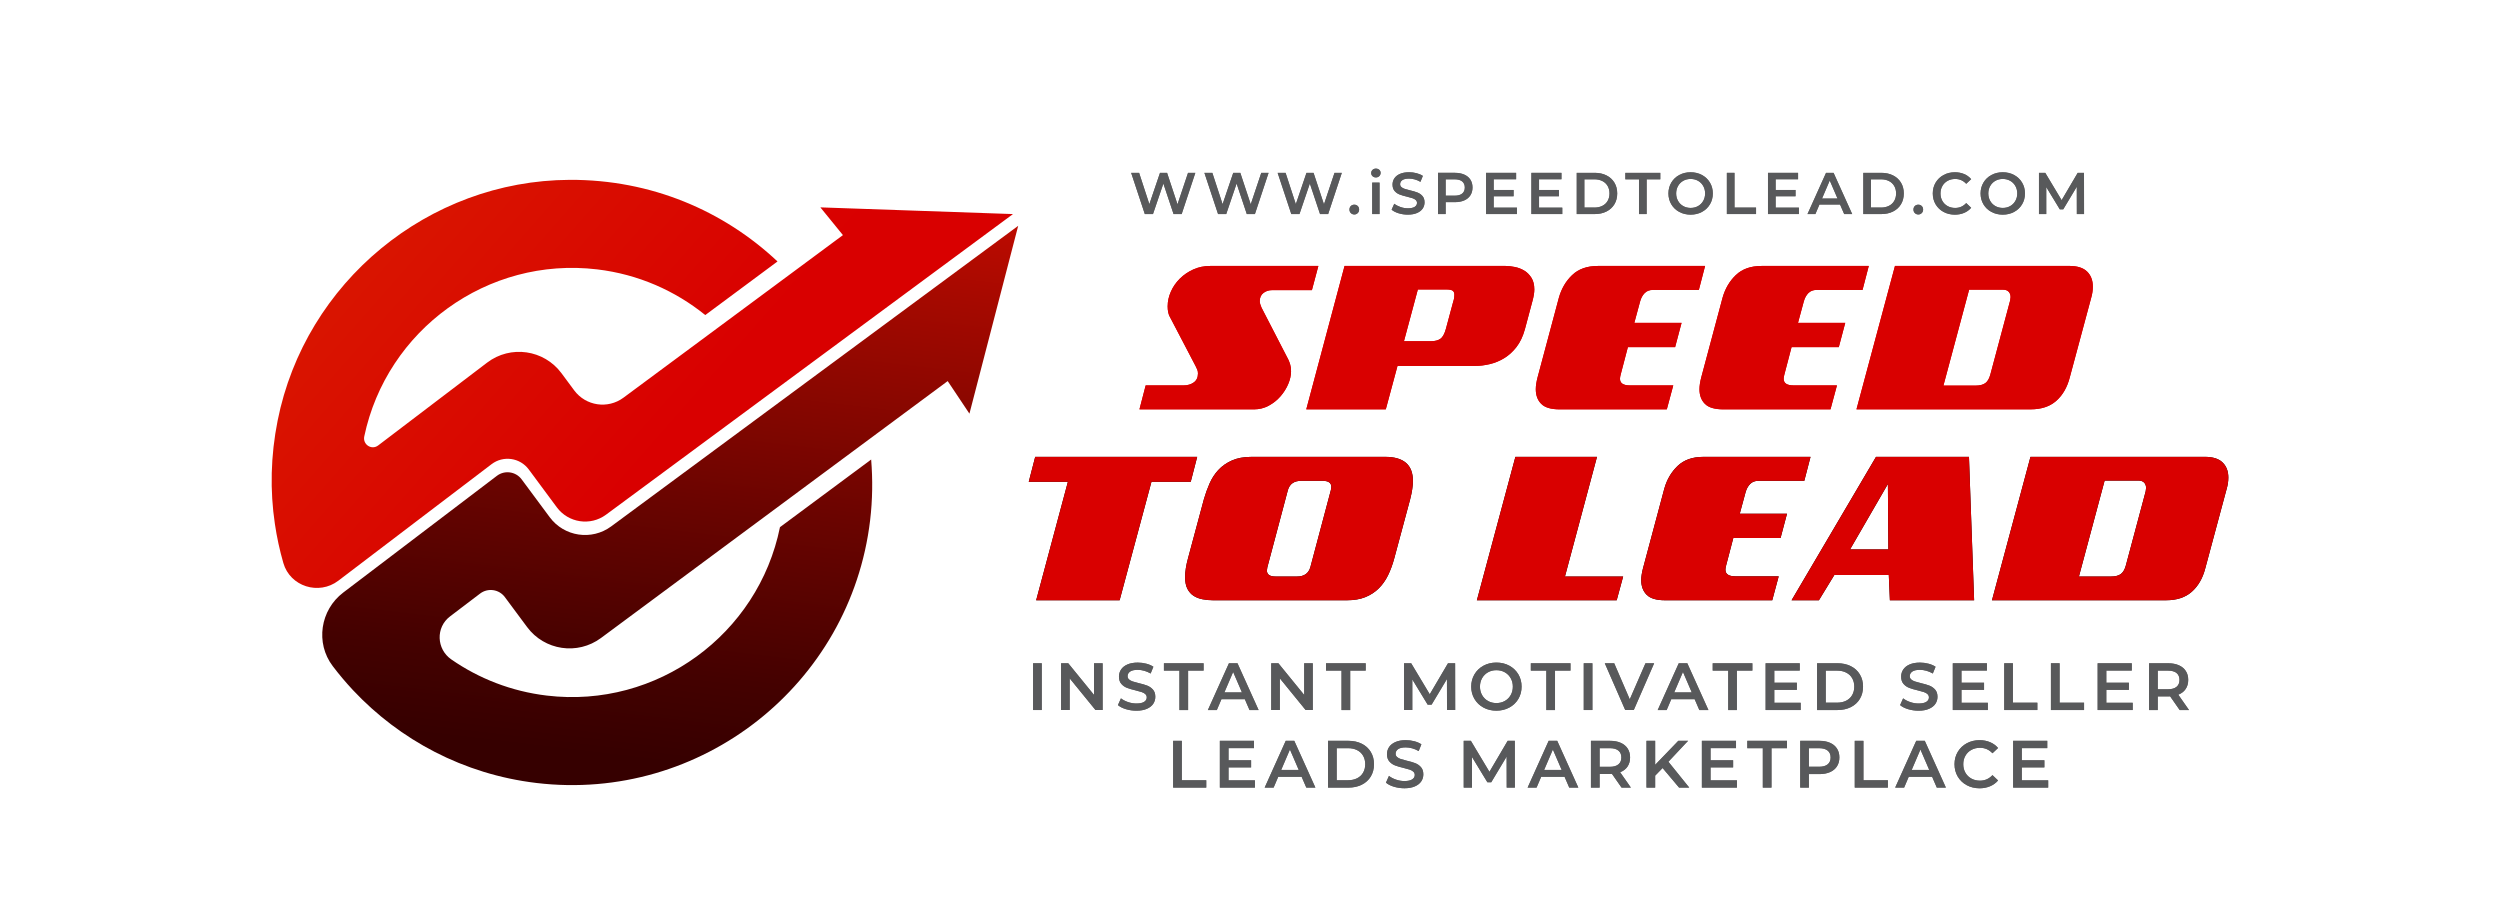 <svg
                _ngcontent-qpc-c207=""
                version="1.1"
                xmlns="http://www.w3.org/2000/svg"
                xmlns:xlink="http://www.w3.org/1999/xlink"
                x="0px"
                y="0px"
                viewBox="0 0 1818 670.79"
                xml:space="preserve"
                class="stl-logo"
                style="enable-background: new 0 0 1818 670.79"
              >
                <style _ngcontent-qpc-c207="" type="text/css">
                  .st0main {
                    fill: url(#SVGID_1_33);
                  }
                  .st1main {
                    fill: url(#SVGID_2_33);
                  }
                  .st2 {
                    fill: #d90000;
                  }
                  .st3 {
                    fill: #6e6e6e;
                  }
                  .st4 {
                    fill: #58595b;
                  }
                </style>
                <linearGradient
                  _ngcontent-qpc-c207=""
                  id="SVGID_1_33"
                  gradientUnits="userSpaceOnUse"
                  x1="50.194"
                  y1="85.509"
                  x2="359.497"
                  y2="298.821"
                  gradientTransform="matrix(0.993 0.118 -0.118 0.993 174.374 -32.414)"
                >
                  <stop
                    _ngcontent-qpc-c207=""
                    offset="0"
                    style="stop-color: #d91f00"
                  ></stop>
                  <stop
                    _ngcontent-qpc-c207=""
                    offset="0.933"
                    style="stop-color: #d90200"
                  ></stop>
                  <stop
                    _ngcontent-qpc-c207=""
                    offset="1"
                    style="stop-color: #d90000"
                  ></stop>
                </linearGradient>
                <path
                  _ngcontent-qpc-c207=""
                  d="M596.57,150.8l16.41,20.17L453.36,289.21c-11.36,8.41-27.38,6.03-35.8-5.33l-9.25-12.48
                c-12.74-17.18-37.06-20.65-54.08-7.7l-79.23,60.23c-4.78,3.63-11.35-0.69-10.11-6.56c16.25-77.33,89.47-131,169.38-121.48
                c29.87,3.56,56.73,15.53,78.6,33.22l52.53-38.98c-39.02-36.72-91.77-59.63-151.18-59.35c-102.7,0.48-192.26,74.38-212.33,175.1
                c-5.11,25.65-5.61,50.9-1.99,75.13c1.42,9.66,3.49,19.15,6.15,28.4c4.93,17.12,25.81,23.66,39.99,12.87l25.28-19.23l86.16-65.51
                c8.51-6.47,20.68-4.74,27.05,3.85l20.4,27.53c8.41,11.35,24.42,13.74,35.78,5.35l295.94-218.6L596.57,150.8z"
                  class="st0main"
                ></path>
                <linearGradient
                  _ngcontent-qpc-c207=""
                  id="SVGID_2_33"
                  gradientUnits="userSpaceOnUse"
                  x1="351.557"
                  y1="55.464"
                  x2="351.557"
                  y2="546.87"
                  gradientTransform="matrix(0.993 0.118 -0.118 0.993 174.374 -32.414)"
                >
                  <stop
                    _ngcontent-qpc-c207=""
                    offset="0"
                    style="stop-color: #d90d00"
                  ></stop>
                  <stop
                    _ngcontent-qpc-c207=""
                    offset="0.27"
                    style="stop-color: #a50900"
                  ></stop>
                  <stop
                    _ngcontent-qpc-c207=""
                    offset="0.613"
                    style="stop-color: #6a0400"
                  ></stop>
                  <stop
                    _ngcontent-qpc-c207=""
                    offset="0.867"
                    style="stop-color: #440100"
                  ></stop>
                  <stop
                    _ngcontent-qpc-c207=""
                    offset="1"
                    style="stop-color: #360000"
                  ></stop>
                </linearGradient>
                <path
                  _ngcontent-qpc-c207=""
                  d="M399.75,376.11l-20.4-27.51c-4.25-5.72-12.35-6.88-18.02-2.57l-87.56,66.53l-24.16,18.34
                c-16.75,12.72-20.38,36.71-7.66,53.47c4.6,6.07,9.52,11.9,14.73,17.48c33.96,36.21,80.35,61.2,133.41,67.53
                c119.53,14.25,228.4-71.37,242.66-190.96c1.79-15,1.94-29.8,0.76-44.25l-66.32,49.19c-15.8,77.9-89.28,132.04-169.53,122.47
                c-25.84-3.08-49.44-12.42-69.47-26.3c-10.83-7.52-11.43-23.29-0.93-31.27l21.86-16.61c5.67-4.31,13.78-3.16,18.02,2.56L383.32,456
                c12.63,17.02,36.66,20.59,53.69,7.97l252.15-186.85l15.81,23.69l35.46-136.6L444.46,382.79
                C430.26,393.27,410.26,390.29,399.75,376.11z"
                  class="st1main"
                ></path>
                <g _ngcontent-qpc-c207="">
                  <g _ngcontent-qpc-c207="">
                    <g _ngcontent-qpc-c207="">
                      <path
                        _ngcontent-qpc-c207=""
                        d="M954.02,210.98h-28.87c-2.49,0-4.63,0.69-6.4,2.07c-1.78,1.38-2.66,3.37-2.66,5.97
                      c0,0.74,0.13,1.53,0.4,2.35c0.26,0.82,0.56,1.6,0.88,2.35l19.57,37.94c0.42,0.9,0.85,2.03,1.27,3.38
                      c0.42,1.35,0.64,3.01,0.64,4.97c0,2.92-0.68,5.98-2.03,9.19c-1.35,3.21-3.22,6.19-5.61,8.95c-2.39,2.76-5.24,5.04-8.55,6.84
                      c-3.31,1.8-6.91,2.7-10.78,2.7h-83.28l4.53-17.42h27.52c2.97,0,5.46-0.73,7.48-2.19c2.01-1.46,3.02-3.62,3.02-6.48
                      c0-1.06-0.15-1.95-0.44-2.66c-0.29-0.72-0.7-1.6-1.23-2.66l-19.09-36.51c-0.32-0.64-0.61-1.55-0.88-2.74
                      c-0.27-1.19-0.4-2.61-0.4-4.26c0-3.61,0.78-7.17,2.35-10.7c1.56-3.53,3.74-6.67,6.52-9.43c2.78-2.76,6.04-4.98,9.78-6.68
                      c3.74-1.7,7.83-2.55,12.29-2.55h78.66L954.02,210.98z"
                        class="st2"
                      ></path>
                      <path
                        _ngcontent-qpc-c207=""
                        d="M1108.92,239.38c-1.43,5.2-3.47,9.51-6.12,12.93c-2.65,3.42-5.63,6.14-8.95,8.15
                      c-3.31,2.02-6.81,3.46-10.5,4.33c-3.69,0.87-7.23,1.31-10.62,1.31h-56.47l-8.51,31.58h-57.83l27.84-104.28h117
                      c2.07,0,4.35,0.25,6.84,0.76c2.49,0.5,4.77,1.38,6.84,2.63c2.07,1.25,3.8,2.98,5.21,5.21c1.4,2.23,2.11,5.06,2.11,8.51
                      c0,2.28-0.45,5.06-1.35,8.35L1108.92,239.38z M1056.74,219.49c0.37-1.11,0.61-2.07,0.72-2.86c0.11-0.8,0.16-1.54,0.16-2.23
                      c0-1.48-0.44-2.51-1.31-3.06c-0.88-0.56-2.35-0.84-4.41-0.84h-20.84l-10.1,37.62h19.73c2.81,0,5.05-0.57,6.72-1.71
                      c1.67-1.14,3.01-3.54,4.02-7.2L1056.74,219.49z"
                        class="st2"
                      ></path>
                      <path
                        _ngcontent-qpc-c207=""
                        d="M1134.08,297.68c-6.2,0-10.63-1.32-13.28-3.98c-2.65-2.65-3.98-6.2-3.98-10.66c0-2.39,0.42-5.22,1.27-8.51
                      l15.51-57.98c1.86-6.63,5.09-12.14,9.7-16.54c4.61-4.4,10.82-6.6,18.61-6.6h78.03l-4.53,17.42h-33.41c-2.49,0-4.49,0.77-6,2.31
                      c-1.51,1.54-2.61,3.55-3.3,6.04l-4.22,15.59h34.36l-4.69,17.66h-34.36l-5.25,20.04c-0.32,1.17-0.48,2.17-0.48,3.02
                      c0,3.18,2.39,4.77,7.16,4.77h31.58l-4.69,17.42H1134.08z"
                        class="st2"
                      ></path>
                      <path
                        _ngcontent-qpc-c207=""
                        d="M1253.11,297.68c-6.2,0-10.63-1.32-13.28-3.98c-2.65-2.65-3.98-6.2-3.98-10.66c0-2.39,0.42-5.22,1.27-8.51
                      l15.51-57.98c1.86-6.63,5.09-12.14,9.7-16.54c4.61-4.4,10.82-6.6,18.61-6.6h78.03l-4.53,17.42h-33.41c-2.49,0-4.49,0.77-6,2.31
                      c-1.51,1.54-2.61,3.55-3.3,6.04l-4.22,15.59h34.36l-4.69,17.66h-34.36l-5.25,20.04c-0.32,1.17-0.48,2.17-0.48,3.02
                      c0,3.18,2.39,4.77,7.16,4.77h31.58l-4.69,17.42H1253.11z"
                        class="st2"
                      ></path>
                      <path
                        _ngcontent-qpc-c207=""
                        d="M1505.12,274.53c-1.86,7.16-5.12,12.81-9.78,16.94s-10.87,6.2-18.61,6.2h-126.71l28-104.28h126.79
                      c5.83,0,10.14,1.37,12.92,4.1c2.78,2.73,4.18,6.38,4.18,10.94c0,2.7-0.4,5.41-1.19,8.11L1505.12,274.53z M1461.77,218.54
                      c0.21-1.11,0.32-1.94,0.32-2.47c0-1.64-0.46-2.96-1.39-3.94c-0.93-0.98-2.27-1.47-4.02-1.47h-24.74l-18.69,69.76h23.23
                      c3.18,0,5.58-0.6,7.2-1.79c1.62-1.19,2.82-3.19,3.62-6.01L1461.77,218.54z"
                        class="st2"
                      ></path>
                      <path
                        _ngcontent-qpc-c207=""
                        d="M837.34,350.37l-23.15,86.14h-60.69l23.07-86.14H748.1l4.69-18.14h117.8l-4.69,18.14H837.34z"
                      ></path>
                      <path
                        _ngcontent-qpc-c207=""
                        d="M1013.95,405.89c-1.22,4.56-2.74,8.71-4.57,12.45c-1.83,3.74-4.11,6.95-6.84,9.62c-2.73,2.68-5.96,4.77-9.7,6.28
                      c-3.74,1.51-8.21,2.27-13.4,2.27h-97.28c-2.6,0-5.14-0.24-7.64-0.72c-2.49-0.48-4.67-1.31-6.52-2.51s-3.35-2.88-4.49-5.05
                      c-1.14-2.17-1.71-5.01-1.71-8.51c0-4.03,0.72-8.64,2.15-13.84l11.53-42.87c1.11-3.87,2.48-7.66,4.1-11.37
                      c1.62-3.71,3.75-7,6.4-9.86c2.65-2.86,5.94-5.17,9.86-6.92c3.92-1.75,8.7-2.63,14.32-2.63h97.12c13.47,0,20.2,5.81,20.2,17.42
                      c0,3.71-0.66,8.17-1.99,13.36L1013.95,405.89z M967.82,356.33c0.21-1.06,0.32-1.8,0.32-2.23c0-2.97-2.12-4.45-6.36-4.45h-15.59
                      c-5.09,0-8.3,2.23-9.63,6.68l-14.95,56.23c-0.21,1.06-0.32,1.83-0.32,2.31c0,2.92,2.09,4.37,6.28,4.37h15.67
                      c5.09,0,8.3-2.23,9.62-6.68L967.82,356.33z"
                      ></path>
                      <path
                        _ngcontent-qpc-c207=""
                        d="M1073.99,436.51l28-104.28h59.34l-23.3,87.02h42.32l-4.69,17.26H1073.99z"
                      ></path>
                      <path
                        _ngcontent-qpc-c207=""
                        d="M1210.75,436.51c-6.2,0-10.63-1.32-13.28-3.98c-2.65-2.65-3.98-6.2-3.98-10.66c0-2.39,0.42-5.22,1.27-8.51l15.51-57.98
                      c1.86-6.63,5.09-12.14,9.7-16.54c4.61-4.4,10.82-6.6,18.61-6.6h78.03l-4.53,17.42h-33.41c-2.49,0-4.49,0.77-6,2.31
                      c-1.51,1.54-2.61,3.55-3.3,6.04l-4.22,15.59h34.36l-4.69,17.66h-34.36l-5.25,20.04c-0.32,1.17-0.48,2.17-0.48,3.02
                      c0,3.18,2.39,4.77,7.16,4.77h31.58l-4.69,17.42H1210.75z"
                      ></path>
                      <path
                        _ngcontent-qpc-c207=""
                        d="M1374.32,436.51l-0.79-18.37h-39.61l-11.21,18.37h-19.88l61.4-104.28h67.61l3.74,104.28H1374.32z M1372.88,351.96
                      l-27.52,47.56h27.84L1372.88,351.96z"
                      ></path>
                      <path
                        _ngcontent-qpc-c207=""
                        d="M1603.66,413.36c-1.86,7.16-5.12,12.81-9.78,16.94s-10.87,6.2-18.61,6.2h-126.71l28-104.28h126.79
                      c5.83,0,10.14,1.37,12.92,4.1c2.78,2.73,4.18,6.38,4.18,10.94c0,2.7-0.4,5.41-1.19,8.11L1603.66,413.36z M1560.31,357.37
                      c0.21-1.11,0.32-1.94,0.32-2.47c0-1.64-0.46-2.96-1.39-3.94c-0.93-0.98-2.27-1.47-4.02-1.47h-24.74l-18.69,69.76h23.23
                      c3.18,0,5.58-0.6,7.2-1.79c1.62-1.19,2.82-3.19,3.62-6.01L1560.31,357.37z"
                      ></path>
                    </g>
                    <g _ngcontent-qpc-c207="">
                      <path
                        _ngcontent-qpc-c207=""
                        d="M954.02,210.98h-28.87c-2.49,0-4.63,0.69-6.4,2.07c-1.78,1.38-2.66,3.37-2.66,5.97
                      c0,0.74,0.13,1.53,0.4,2.35c0.26,0.82,0.56,1.6,0.88,2.35l19.57,37.94c0.42,0.9,0.85,2.03,1.27,3.38
                      c0.42,1.35,0.64,3.01,0.64,4.97c0,2.92-0.68,5.98-2.03,9.19c-1.35,3.21-3.22,6.19-5.61,8.95c-2.39,2.76-5.24,5.04-8.55,6.84
                      c-3.31,1.8-6.91,2.7-10.78,2.7h-83.28l4.53-17.42h27.52c2.97,0,5.46-0.73,7.48-2.19c2.01-1.46,3.02-3.62,3.02-6.48
                      c0-1.06-0.15-1.95-0.44-2.66c-0.29-0.72-0.7-1.6-1.23-2.66l-19.09-36.51c-0.32-0.64-0.61-1.55-0.88-2.74
                      c-0.27-1.19-0.4-2.61-0.4-4.26c0-3.61,0.78-7.17,2.35-10.7c1.56-3.53,3.74-6.67,6.52-9.43c2.78-2.76,6.04-4.98,9.78-6.68
                      c3.74-1.7,7.83-2.55,12.29-2.55h78.66L954.02,210.98z"
                        class="st2"
                      ></path>
                      <path
                        _ngcontent-qpc-c207=""
                        d="M1108.92,239.38c-1.43,5.2-3.47,9.51-6.12,12.93c-2.65,3.42-5.63,6.14-8.95,8.15
                      c-3.31,2.02-6.81,3.46-10.5,4.33c-3.69,0.87-7.23,1.31-10.62,1.31h-56.47l-8.51,31.58h-57.83l27.84-104.28h117
                      c2.07,0,4.35,0.25,6.84,0.76c2.49,0.5,4.77,1.38,6.84,2.63c2.07,1.25,3.8,2.98,5.21,5.21c1.4,2.23,2.11,5.06,2.11,8.51
                      c0,2.28-0.45,5.06-1.35,8.35L1108.92,239.38z M1056.74,219.49c0.37-1.11,0.61-2.07,0.72-2.86c0.11-0.8,0.16-1.54,0.16-2.23
                      c0-1.48-0.44-2.51-1.31-3.06c-0.88-0.56-2.35-0.84-4.41-0.84h-20.84l-10.1,37.62h19.73c2.81,0,5.05-0.57,6.72-1.71
                      c1.67-1.14,3.01-3.54,4.02-7.2L1056.74,219.49z"
                        class="st2"
                      ></path>
                      <path
                        _ngcontent-qpc-c207=""
                        d="M1134.08,297.68c-6.2,0-10.63-1.32-13.28-3.98c-2.65-2.65-3.98-6.2-3.98-10.66c0-2.39,0.42-5.22,1.27-8.51
                      l15.51-57.98c1.86-6.63,5.09-12.14,9.7-16.54c4.61-4.4,10.82-6.6,18.61-6.6h78.03l-4.53,17.42h-33.41c-2.49,0-4.49,0.77-6,2.31
                      c-1.51,1.54-2.61,3.55-3.3,6.04l-4.22,15.59h34.36l-4.69,17.66h-34.36l-5.25,20.04c-0.32,1.17-0.48,2.17-0.48,3.02
                      c0,3.18,2.39,4.77,7.16,4.77h31.58l-4.69,17.42H1134.08z"
                        class="st2"
                      ></path>
                      <path
                        _ngcontent-qpc-c207=""
                        d="M1253.11,297.68c-6.2,0-10.63-1.32-13.28-3.98c-2.65-2.65-3.98-6.2-3.98-10.66c0-2.39,0.42-5.22,1.27-8.51
                      l15.51-57.98c1.86-6.63,5.09-12.14,9.7-16.54c4.61-4.4,10.82-6.6,18.61-6.6h78.03l-4.53,17.42h-33.41c-2.49,0-4.49,0.77-6,2.31
                      c-1.51,1.54-2.61,3.55-3.3,6.04l-4.22,15.59h34.36l-4.69,17.66h-34.36l-5.25,20.04c-0.32,1.17-0.48,2.17-0.48,3.02
                      c0,3.18,2.39,4.77,7.16,4.77h31.58l-4.69,17.42H1253.11z"
                        class="st2"
                      ></path>
                      <path
                        _ngcontent-qpc-c207=""
                        d="M1505.12,274.53c-1.86,7.16-5.12,12.81-9.78,16.94s-10.87,6.2-18.61,6.2h-126.71l28-104.28h126.79
                      c5.83,0,10.14,1.37,12.92,4.1c2.78,2.73,4.18,6.38,4.18,10.94c0,2.7-0.4,5.41-1.19,8.11L1505.12,274.53z M1461.77,218.54
                      c0.21-1.11,0.32-1.94,0.32-2.47c0-1.64-0.46-2.96-1.39-3.94c-0.93-0.98-2.27-1.47-4.02-1.47h-24.74l-18.69,69.76h23.23
                      c3.18,0,5.58-0.6,7.2-1.79c1.62-1.19,2.82-3.19,3.62-6.01L1461.77,218.54z"
                        class="st2"
                      ></path>
                      <path
                        _ngcontent-qpc-c207=""
                        d="M837.34,350.37l-23.15,86.14h-60.69l23.07-86.14H748.1l4.69-18.14h117.8l-4.69,18.14H837.34z"
                        class="st2"
                      ></path>
                      <path
                        _ngcontent-qpc-c207=""
                        d="M1013.95,405.89c-1.22,4.56-2.74,8.71-4.57,12.45c-1.83,3.74-4.11,6.95-6.84,9.62
                      c-2.73,2.68-5.96,4.77-9.7,6.28c-3.74,1.51-8.21,2.27-13.4,2.27h-97.28c-2.6,0-5.14-0.24-7.64-0.72
                      c-2.49-0.48-4.67-1.31-6.52-2.51s-3.35-2.88-4.49-5.05c-1.14-2.17-1.71-5.01-1.71-8.51c0-4.03,0.72-8.64,2.15-13.84l11.53-42.87
                      c1.11-3.87,2.48-7.66,4.1-11.37c1.62-3.71,3.75-7,6.4-9.86c2.65-2.86,5.94-5.17,9.86-6.92c3.92-1.75,8.7-2.63,14.32-2.63h97.12
                      c13.47,0,20.2,5.81,20.2,17.42c0,3.71-0.66,8.17-1.99,13.36L1013.95,405.89z M967.82,356.33c0.21-1.06,0.32-1.8,0.32-2.23
                      c0-2.97-2.12-4.45-6.36-4.45h-15.59c-5.09,0-8.3,2.23-9.63,6.68l-14.95,56.23c-0.21,1.06-0.32,1.83-0.32,2.31
                      c0,2.92,2.09,4.37,6.28,4.37h15.67c5.09,0,8.3-2.23,9.62-6.68L967.82,356.33z"
                        class="st2"
                      ></path>
                      <path
                        _ngcontent-qpc-c207=""
                        d="M1073.99,436.51l28-104.28h59.34l-23.3,87.02h42.32l-4.69,17.26H1073.99z"
                        class="st2"
                      ></path>
                      <path
                        _ngcontent-qpc-c207=""
                        d="M1210.75,436.51c-6.2,0-10.63-1.32-13.28-3.98c-2.65-2.65-3.98-6.2-3.98-10.66c0-2.39,0.42-5.22,1.27-8.51
                      l15.51-57.98c1.86-6.63,5.09-12.14,9.7-16.54c4.61-4.4,10.82-6.6,18.61-6.6h78.03l-4.53,17.42h-33.41c-2.49,0-4.49,0.77-6,2.31
                      c-1.51,1.54-2.61,3.55-3.3,6.04l-4.22,15.59h34.36l-4.69,17.66h-34.36l-5.25,20.04c-0.32,1.17-0.48,2.17-0.48,3.02
                      c0,3.18,2.39,4.77,7.16,4.77h31.58l-4.69,17.42H1210.75z"
                        class="st2"
                      ></path>
                      <path
                        _ngcontent-qpc-c207=""
                        d="M1374.32,436.51l-0.79-18.37h-39.61l-11.21,18.37h-19.88l61.4-104.28h67.61l3.74,104.28H1374.32z
                      M1372.88,351.96l-27.52,47.56h27.84L1372.88,351.96z"
                        class="st2"
                      ></path>
                      <path
                        _ngcontent-qpc-c207=""
                        d="M1603.66,413.36c-1.86,7.16-5.12,12.81-9.78,16.94s-10.87,6.2-18.61,6.2h-126.71l28-104.28h126.79
                      c5.83,0,10.14,1.37,12.92,4.1c2.78,2.73,4.18,6.38,4.18,10.94c0,2.7-0.4,5.41-1.19,8.11L1603.66,413.36z M1560.31,357.37
                      c0.21-1.11,0.32-1.94,0.32-2.47c0-1.64-0.46-2.96-1.39-3.94c-0.93-0.98-2.27-1.47-4.02-1.47h-24.74l-18.69,69.76h23.23
                      c3.18,0,5.58-0.6,7.2-1.79c1.62-1.19,2.82-3.19,3.62-6.01L1560.31,357.37z"
                        class="st2"
                      ></path>
                    </g>
                  </g>
                  <g _ngcontent-qpc-c207="">
                    <g _ngcontent-qpc-c207="">
                      <path
                        _ngcontent-qpc-c207=""
                        d="M751.25,482.32h6.32v34.01h-6.32V482.32z"
                        class="st3"
                      ></path>
                      <path
                        _ngcontent-qpc-c207=""
                        d="M801.84,482.32v34.01h-5.2l-18.76-23.03v23.03h-6.27v-34.01h5.2l18.76,23.03v-23.03H801.84z"
                        class="st3"
                      ></path>
                      <path
                        _ngcontent-qpc-c207=""
                        d="M818.77,515.71c-2.45-0.74-4.38-1.73-5.81-2.96l2.19-4.91c1.39,1.1,3.1,2,5.13,2.7
                      c2.02,0.7,4.06,1.04,6.1,1.04c2.53,0,4.41-0.4,5.66-1.21c1.25-0.81,1.87-1.88,1.87-3.21c0-0.97-0.35-1.77-1.04-2.41
                      c-0.7-0.63-1.58-1.13-2.65-1.48c-1.07-0.36-2.53-0.76-4.37-1.21c-2.59-0.61-4.69-1.23-6.29-1.85c-1.6-0.61-2.98-1.58-4.13-2.89
                      c-1.15-1.31-1.72-3.09-1.72-5.32c0-1.88,0.51-3.59,1.53-5.13c1.02-1.54,2.56-2.76,4.62-3.67c2.06-0.91,4.58-1.36,7.56-1.36
                      c2.07,0,4.11,0.26,6.12,0.78c2.01,0.52,3.74,1.26,5.2,2.24l-1.99,4.91c-1.49-0.87-3.05-1.54-4.67-1.99
                      c-1.62-0.45-3.19-0.68-4.71-0.68c-2.5,0-4.35,0.42-5.56,1.26c-1.21,0.84-1.82,1.96-1.82,3.35c0,0.97,0.35,1.77,1.04,2.38
                      c0.7,0.62,1.58,1.1,2.65,1.46c1.07,0.36,2.53,0.76,4.37,1.21c2.53,0.58,4.6,1.19,6.22,1.82c1.62,0.63,3,1.6,4.15,2.89
                      c1.15,1.3,1.73,3.05,1.73,5.25c0,1.88-0.51,3.58-1.53,5.1c-1.02,1.52-2.57,2.74-4.64,3.64c-2.07,0.91-4.6,1.36-7.58,1.36
                      C823.75,516.82,821.22,516.45,818.77,515.71z"
                        class="st3"
                      ></path>
                      <path
                        _ngcontent-qpc-c207=""
                        d="M857.67,487.67H846.4v-5.34h28.86v5.34h-11.27v28.67h-6.32V487.67z"
                        class="st3"
                      ></path>
                      <path
                        _ngcontent-qpc-c207=""
                        d="M905.24,508.47h-17.01l-3.35,7.87h-6.51l15.31-34.01h6.22l15.35,34.01h-6.61L905.24,508.47z M903.15,503.51
                      l-6.41-14.87l-6.37,14.87H903.15z"
                        class="st3"
                      ></path>
                      <path
                        _ngcontent-qpc-c207=""
                        d="M954.66,482.32v34.01h-5.2l-18.76-23.03v23.03h-6.27v-34.01h5.2l18.76,23.03v-23.03H954.66z"
                        class="st3"
                      ></path>
                      <path
                        _ngcontent-qpc-c207=""
                        d="M975.55,487.67h-11.27v-5.34h28.86v5.34h-11.27v28.67h-6.32V487.67z"
                        class="st3"
                      ></path>
                      <path
                        _ngcontent-qpc-c207=""
                        d="M1052.27,516.34l-0.05-22.55l-11.18,18.66h-2.82l-11.18-18.37v22.25h-6.03v-34.01h5.2l13.51,22.55
                      l13.26-22.55h5.2l0.05,34.01H1052.27z"
                        class="st3"
                      ></path>
                      <path
                        _ngcontent-qpc-c207=""
                        d="M1078.8,514.56c-2.79-1.51-4.97-3.6-6.56-6.27c-1.59-2.67-2.38-5.66-2.38-8.97s0.79-6.29,2.38-8.97
                      s3.77-4.76,6.56-6.27c2.79-1.51,5.91-2.26,9.38-2.26c3.47,0,6.59,0.75,9.38,2.26c2.79,1.51,4.97,3.59,6.56,6.24
                      c1.59,2.66,2.38,5.65,2.38,8.99c0,3.34-0.79,6.33-2.38,8.99c-1.59,2.66-3.77,4.74-6.56,6.24c-2.79,1.51-5.91,2.26-9.38,2.26
                      C1084.72,516.82,1081.59,516.07,1078.8,514.56z M1094.3,509.75c1.81-1.02,3.24-2.45,4.28-4.28c1.04-1.83,1.55-3.88,1.55-6.15
                      c0-2.27-0.52-4.32-1.55-6.15c-1.04-1.83-2.46-3.26-4.28-4.28s-3.86-1.53-6.12-1.53c-2.27,0-4.31,0.51-6.12,1.53
                      s-3.24,2.45-4.28,4.28c-1.04,1.83-1.55,3.88-1.55,6.15c0,2.27,0.52,4.32,1.55,6.15c1.04,1.83,2.46,3.26,4.28,4.28
                      c1.81,1.02,3.86,1.53,6.12,1.53C1090.45,511.28,1092.49,510.77,1094.3,509.75z"
                        class="st3"
                      ></path>
                      <path
                        _ngcontent-qpc-c207=""
                        d="M1124.48,487.67h-11.27v-5.34h28.86v5.34h-11.27v28.67h-6.32V487.67z"
                        class="st3"
                      ></path>
                      <path
                        _ngcontent-qpc-c207=""
                        d="M1151.69,482.32h6.32v34.01h-6.32V482.32z"
                        class="st3"
                      ></path>
                      <path
                        _ngcontent-qpc-c207=""
                        d="M1202.9,482.32l-14.82,34.01h-6.22L1167,482.32h6.85l11.32,26.24l11.42-26.24H1202.9z"
                        class="st3"
                      ></path>
                      <path
                        _ngcontent-qpc-c207=""
                        d="M1232.35,508.47h-17.01l-3.35,7.87h-6.51l15.31-34.01h6.22l15.35,34.01h-6.61L1232.35,508.47z
                      M1230.26,503.51l-6.41-14.87l-6.37,14.87H1230.26z"
                        class="st3"
                      ></path>
                      <path
                        _ngcontent-qpc-c207=""
                        d="M1256.74,487.67h-11.27v-5.34h28.86v5.34h-11.27v28.67h-6.32V487.67z"
                        class="st3"
                      ></path>
                      <path
                        _ngcontent-qpc-c207=""
                        d="M1309.46,511.04v5.3h-25.51v-34.01h24.83v5.3h-18.51v8.84h16.42v5.2h-16.42v9.38H1309.46z"
                        class="st3"
                      ></path>
                      <path
                        _ngcontent-qpc-c207=""
                        d="M1321.37,482.32h14.87c3.63,0,6.85,0.7,9.67,2.11c2.82,1.41,5,3.4,6.56,5.98s2.33,5.55,2.33,8.92
                      c0,3.37-0.78,6.34-2.33,8.92c-1.55,2.58-3.74,4.57-6.56,5.98s-6.04,2.11-9.67,2.11h-14.87V482.32z M1335.95,510.99
                      c2.49,0,4.69-0.48,6.58-1.43c1.9-0.96,3.35-2.32,4.37-4.08c1.02-1.77,1.53-3.81,1.53-6.15c0-2.33-0.51-4.38-1.53-6.15
                      c-1.02-1.77-2.48-3.13-4.37-4.08c-1.89-0.96-4.09-1.43-6.58-1.43h-8.26v23.32H1335.95z"
                        class="st3"
                      ></path>
                      <path
                        _ngcontent-qpc-c207=""
                        d="M1387.57,515.71c-2.45-0.74-4.38-1.73-5.81-2.96l2.19-4.91c1.39,1.1,3.1,2,5.13,2.7
                      c2.02,0.7,4.06,1.04,6.1,1.04c2.53,0,4.41-0.4,5.66-1.21c1.25-0.81,1.87-1.88,1.87-3.21c0-0.97-0.35-1.77-1.04-2.41
                      c-0.7-0.63-1.58-1.13-2.65-1.48c-1.07-0.36-2.53-0.76-4.37-1.21c-2.59-0.61-4.69-1.23-6.29-1.85c-1.6-0.61-2.98-1.58-4.13-2.89
                      c-1.15-1.31-1.72-3.09-1.72-5.32c0-1.88,0.51-3.59,1.53-5.13c1.02-1.54,2.56-2.76,4.62-3.67c2.06-0.91,4.58-1.36,7.56-1.36
                      c2.07,0,4.11,0.26,6.12,0.78c2.01,0.52,3.74,1.26,5.2,2.24l-1.99,4.91c-1.49-0.87-3.05-1.54-4.67-1.99
                      c-1.62-0.45-3.19-0.68-4.71-0.68c-2.5,0-4.35,0.42-5.56,1.26c-1.21,0.84-1.82,1.96-1.82,3.35c0,0.97,0.35,1.77,1.04,2.38
                      c0.7,0.62,1.58,1.1,2.65,1.46c1.07,0.36,2.53,0.76,4.37,1.21c2.53,0.58,4.6,1.19,6.22,1.82c1.62,0.63,3,1.6,4.15,2.89
                      c1.15,1.3,1.73,3.05,1.73,5.25c0,1.88-0.51,3.58-1.53,5.1c-1.02,1.52-2.57,2.74-4.64,3.64c-2.07,0.91-4.6,1.36-7.58,1.36
                      C1392.55,516.82,1390.02,516.45,1387.57,515.71z"
                        class="st3"
                      ></path>
                      <path
                        _ngcontent-qpc-c207=""
                        d="M1445.57,511.04v5.3h-25.51v-34.01h24.83v5.3h-18.51v8.84h16.42v5.2h-16.42v9.38H1445.57z"
                        class="st3"
                      ></path>
                      <path
                        _ngcontent-qpc-c207=""
                        d="M1457.47,482.32h6.32v28.67h17.78v5.35h-24.1V482.32z"
                        class="st3"
                      ></path>
                      <path
                        _ngcontent-qpc-c207=""
                        d="M1491.43,482.32h6.32v28.67h17.78v5.35h-24.1V482.32z"
                        class="st3"
                      ></path>
                      <path
                        _ngcontent-qpc-c207=""
                        d="M1550.91,511.04v5.3h-25.51v-34.01h24.83v5.3h-18.51v8.84h16.42v5.2h-16.42v9.38H1550.91z"
                        class="st3"
                      ></path>
                      <path
                        _ngcontent-qpc-c207=""
                        d="M1585.07,516.34l-6.95-9.96c-0.29,0.03-0.73,0.05-1.31,0.05h-7.68v9.91h-6.32v-34.01h13.99
                      c2.95,0,5.52,0.49,7.7,1.46c2.19,0.97,3.86,2.37,5.03,4.18c1.17,1.81,1.75,3.97,1.75,6.46c0,2.56-0.62,4.76-1.87,6.61
                      s-3.04,3.22-5.37,4.13l7.82,11.18H1585.07z M1582.79,489.42c-1.43-1.17-3.51-1.75-6.27-1.75h-7.39v13.56h7.39
                      c2.75,0,4.84-0.59,6.27-1.77c1.43-1.18,2.14-2.86,2.14-5.03C1584.92,492.25,1584.21,490.59,1582.79,489.42z"
                        class="st3"
                      ></path>
                      <path
                        _ngcontent-qpc-c207=""
                        d="M853.1,538.73h6.32v28.67h17.78v5.34h-24.1V538.73z"
                        class="st3"
                      ></path>
                      <path
                        _ngcontent-qpc-c207=""
                        d="M912.58,567.44v5.3h-25.51v-34.01h24.83v5.3h-18.51v8.84h16.42v5.2h-16.42v9.38H912.58z"
                        class="st3"
                      ></path>
                      <path
                        _ngcontent-qpc-c207=""
                        d="M946.54,564.87h-17.01l-3.35,7.87h-6.51l15.31-34.01h6.22l15.35,34.01h-6.61L946.54,564.87z M944.45,559.91
                      l-6.41-14.87l-6.37,14.87H944.45z"
                        class="st3"
                      ></path>
                      <path
                        _ngcontent-qpc-c207=""
                        d="M965.74,538.73h14.87c3.63,0,6.85,0.7,9.67,2.11c2.82,1.41,5,3.4,6.56,5.98s2.33,5.55,2.33,8.92
                      c0,3.37-0.78,6.34-2.33,8.92c-1.55,2.58-3.74,4.57-6.56,5.98s-6.04,2.11-9.67,2.11h-14.87V538.73z M980.31,567.39
                      c2.49,0,4.69-0.48,6.58-1.43c1.9-0.96,3.35-2.32,4.37-4.08c1.02-1.77,1.53-3.81,1.53-6.15c0-2.33-0.51-4.38-1.53-6.15
                      c-1.02-1.77-2.48-3.13-4.37-4.08c-1.89-0.96-4.09-1.43-6.58-1.43h-8.26v23.32H980.31z"
                        class="st3"
                      ></path>
                      <path
                        _ngcontent-qpc-c207=""
                        d="M1013.67,572.11c-2.45-0.74-4.38-1.73-5.81-2.96l2.19-4.91c1.39,1.1,3.1,2,5.13,2.7
                      c2.02,0.7,4.06,1.04,6.1,1.04c2.53,0,4.41-0.4,5.66-1.21c1.25-0.81,1.87-1.88,1.87-3.21c0-0.97-0.35-1.77-1.04-2.41
                      c-0.7-0.63-1.58-1.13-2.65-1.48c-1.07-0.36-2.53-0.76-4.37-1.21c-2.59-0.61-4.69-1.23-6.29-1.85c-1.6-0.61-2.98-1.58-4.13-2.89
                      c-1.15-1.31-1.72-3.09-1.72-5.32c0-1.88,0.51-3.59,1.53-5.13c1.02-1.54,2.56-2.76,4.62-3.67c2.06-0.91,4.58-1.36,7.56-1.36
                      c2.07,0,4.11,0.26,6.12,0.78c2.01,0.52,3.74,1.26,5.2,2.24l-1.99,4.91c-1.49-0.87-3.05-1.54-4.67-1.99
                      c-1.62-0.45-3.19-0.68-4.71-0.68c-2.5,0-4.35,0.42-5.56,1.26c-1.21,0.84-1.82,1.96-1.82,3.35c0,0.97,0.35,1.77,1.04,2.38
                      c0.7,0.62,1.58,1.1,2.65,1.46c1.07,0.36,2.53,0.76,4.37,1.21c2.53,0.58,4.6,1.19,6.22,1.82c1.62,0.63,3,1.6,4.15,2.89
                      c1.15,1.3,1.73,3.05,1.73,5.25c0,1.88-0.51,3.58-1.53,5.1c-1.02,1.52-2.57,2.74-4.64,3.64c-2.07,0.91-4.6,1.36-7.58,1.36
                      C1018.65,573.22,1016.12,572.85,1013.67,572.11z"
                        class="st3"
                      ></path>
                      <path
                        _ngcontent-qpc-c207=""
                        d="M1095.67,572.74l-0.05-22.55l-11.18,18.66h-2.82l-11.18-18.37v22.25h-6.03v-34.01h5.2l13.51,22.55
                      l13.26-22.55h5.2l0.05,34.01H1095.67z"
                        class="st3"
                      ></path>
                      <path
                        _ngcontent-qpc-c207=""
                        d="M1137.75,564.87h-17.01l-3.35,7.87h-6.51l15.31-34.01h6.22l15.35,34.01h-6.61L1137.75,564.87z
                      M1135.66,559.91l-6.41-14.87l-6.37,14.87H1135.66z"
                        class="st3"
                      ></path>
                      <path
                        _ngcontent-qpc-c207=""
                        d="M1179.19,572.74l-6.95-9.96c-0.29,0.03-0.73,0.05-1.31,0.05h-7.68v9.91h-6.32v-34.01h13.99
                      c2.95,0,5.52,0.49,7.7,1.46c2.19,0.97,3.86,2.37,5.03,4.18c1.17,1.81,1.75,3.97,1.75,6.46c0,2.56-0.62,4.76-1.87,6.61
                      s-3.04,3.22-5.37,4.13l7.82,11.18H1179.19z M1176.91,545.82c-1.43-1.17-3.51-1.75-6.27-1.75h-7.39v13.56h7.39
                      c2.75,0,4.84-0.59,6.27-1.77c1.43-1.18,2.14-2.86,2.14-5.03C1179.05,548.65,1178.34,546.99,1176.91,545.82z"
                        class="st3"
                      ></path>
                      <path
                        _ngcontent-qpc-c207=""
                        d="M1209.03,558.5l-5.39,5.54v8.7h-6.32v-34.01h6.32v17.44l16.81-17.44h7.09l-14.29,15.21l15.16,18.8h-7.39
                      L1209.03,558.5z"
                        class="st3"
                      ></path>
                      <path
                        _ngcontent-qpc-c207=""
                        d="M1263.11,567.44v5.3h-25.51v-34.01h24.83v5.3h-18.51v8.84h16.42v5.2h-16.42v9.38H1263.11z"
                        class="st3"
                      ></path>
                      <path
                        _ngcontent-qpc-c207=""
                        d="M1281.91,544.07h-11.27v-5.34h28.86v5.34h-11.27v28.67h-6.32V544.07z"
                        class="st3"
                      ></path>
                      <path
                        _ngcontent-qpc-c207=""
                        d="M1330.82,540.18c2.19,0.97,3.86,2.37,5.03,4.18c1.17,1.81,1.75,3.97,1.75,6.46c0,2.46-0.58,4.61-1.75,6.44
                      c-1.17,1.83-2.84,3.23-5.03,4.2c-2.19,0.97-4.75,1.46-7.7,1.46h-7.68v9.82h-6.32v-34.01h13.99
                      C1326.07,538.73,1328.63,539.21,1330.82,540.18z M1329.09,555.83c1.43-1.17,2.14-2.83,2.14-5c0-2.17-0.71-3.84-2.14-5
                      s-3.51-1.75-6.27-1.75h-7.39v13.51h7.39C1325.58,557.58,1327.67,557,1329.09,555.83z"
                        class="st3"
                      ></path>
                      <path
                        _ngcontent-qpc-c207=""
                        d="M1348.77,538.73h6.32v28.67h17.78v5.34h-24.1V538.73z"
                        class="st3"
                      ></path>
                      <path
                        _ngcontent-qpc-c207=""
                        d="M1405.04,564.87h-17.01l-3.35,7.87h-6.51l15.31-34.01h6.22l15.35,34.01h-6.61L1405.04,564.87z
                      M1402.95,559.91l-6.41-14.87l-6.37,14.87H1402.95z"
                        class="st3"
                      ></path>
                      <path
                        _ngcontent-qpc-c207=""
                        d="M1430.19,570.97c-2.77-1.51-4.94-3.59-6.51-6.24c-1.57-2.66-2.36-5.65-2.36-8.99c0-3.34,0.79-6.33,2.38-8.99
                      c1.59-2.66,3.77-4.74,6.54-6.24s5.87-2.26,9.3-2.26c2.79,0,5.33,0.49,7.63,1.46c2.3,0.97,4.24,2.38,5.83,4.23l-4.08,3.84
                      c-2.46-2.66-5.49-3.98-9.09-3.98c-2.33,0-4.42,0.51-6.27,1.53s-3.29,2.44-4.32,4.25c-1.04,1.81-1.55,3.87-1.55,6.17
                      c0,2.3,0.52,4.36,1.55,6.17c1.04,1.81,2.48,3.23,4.32,4.25c1.85,1.02,3.94,1.53,6.27,1.53c3.6,0,6.62-1.34,9.09-4.03l4.08,3.89
                      c-1.59,1.85-3.54,3.26-5.86,4.23c-2.32,0.97-4.87,1.46-7.65,1.46C1436.06,573.22,1432.96,572.47,1430.19,570.97z"
                        class="st3"
                      ></path>
                      <path
                        _ngcontent-qpc-c207=""
                        d="M1489.45,567.44v5.3h-25.51v-34.01h24.83v5.3h-18.51v8.84h16.42v5.2h-16.42v9.38H1489.45z"
                        class="st3"
                      ></path>
                    </g>
                    <g _ngcontent-qpc-c207="">
                      <path
                        _ngcontent-qpc-c207=""
                        d="M751.25,482.32h6.32v34.01h-6.32V482.32z"
                        class="st4"
                      ></path>
                      <path
                        _ngcontent-qpc-c207=""
                        d="M801.84,482.32v34.01h-5.2l-18.76-23.03v23.03h-6.27v-34.01h5.2l18.76,23.03v-23.03H801.84z"
                        class="st4"
                      ></path>
                      <path
                        _ngcontent-qpc-c207=""
                        d="M818.77,515.71c-2.45-0.74-4.38-1.73-5.81-2.96l2.19-4.91c1.39,1.1,3.1,2,5.13,2.7
                      c2.02,0.7,4.06,1.04,6.1,1.04c2.53,0,4.41-0.4,5.66-1.21c1.25-0.81,1.87-1.88,1.87-3.21c0-0.97-0.35-1.77-1.04-2.41
                      c-0.7-0.63-1.58-1.13-2.65-1.48c-1.07-0.36-2.53-0.76-4.37-1.21c-2.59-0.61-4.69-1.23-6.29-1.85c-1.6-0.61-2.98-1.58-4.13-2.89
                      c-1.15-1.31-1.72-3.09-1.72-5.32c0-1.88,0.51-3.59,1.53-5.13c1.02-1.54,2.56-2.76,4.62-3.67c2.06-0.91,4.58-1.36,7.56-1.36
                      c2.07,0,4.11,0.26,6.12,0.78c2.01,0.52,3.74,1.26,5.2,2.24l-1.99,4.91c-1.49-0.87-3.05-1.54-4.67-1.99
                      c-1.62-0.45-3.19-0.68-4.71-0.68c-2.5,0-4.35,0.42-5.56,1.26c-1.21,0.84-1.82,1.96-1.82,3.35c0,0.97,0.35,1.77,1.04,2.38
                      c0.7,0.62,1.58,1.1,2.65,1.46c1.07,0.36,2.53,0.76,4.37,1.21c2.53,0.58,4.6,1.19,6.22,1.82c1.62,0.63,3,1.6,4.15,2.89
                      c1.15,1.3,1.73,3.05,1.73,5.25c0,1.88-0.51,3.58-1.53,5.1c-1.02,1.52-2.57,2.74-4.64,3.64c-2.07,0.91-4.6,1.36-7.58,1.36
                      C823.75,516.82,821.22,516.45,818.77,515.71z"
                        class="st4"
                      ></path>
                      <path
                        _ngcontent-qpc-c207=""
                        d="M857.67,487.67H846.4v-5.34h28.86v5.34h-11.27v28.67h-6.32V487.67z"
                        class="st4"
                      ></path>
                      <path
                        _ngcontent-qpc-c207=""
                        d="M905.24,508.47h-17.01l-3.35,7.87h-6.51l15.31-34.01h6.22l15.35,34.01h-6.61L905.24,508.47z M903.15,503.51
                      l-6.41-14.87l-6.37,14.87H903.15z"
                        class="st4"
                      ></path>
                      <path
                        _ngcontent-qpc-c207=""
                        d="M954.66,482.32v34.01h-5.2l-18.76-23.03v23.03h-6.27v-34.01h5.2l18.76,23.03v-23.03H954.66z"
                        class="st4"
                      ></path>
                      <path
                        _ngcontent-qpc-c207=""
                        d="M975.55,487.67h-11.27v-5.34h28.86v5.34h-11.27v28.67h-6.32V487.67z"
                        class="st4"
                      ></path>
                      <path
                        _ngcontent-qpc-c207=""
                        d="M1052.27,516.34l-0.05-22.55l-11.18,18.66h-2.82l-11.18-18.37v22.25h-6.03v-34.01h5.2l13.51,22.55
                      l13.26-22.55h5.2l0.05,34.01H1052.27z"
                        class="st4"
                      ></path>
                      <path
                        _ngcontent-qpc-c207=""
                        d="M1078.8,514.56c-2.79-1.51-4.97-3.6-6.56-6.27c-1.59-2.67-2.38-5.66-2.38-8.97s0.79-6.29,2.38-8.97
                      s3.77-4.76,6.56-6.27c2.79-1.51,5.91-2.26,9.38-2.26c3.47,0,6.59,0.75,9.38,2.26c2.79,1.51,4.97,3.59,6.56,6.24
                      c1.59,2.66,2.38,5.65,2.38,8.99c0,3.34-0.79,6.33-2.38,8.99c-1.59,2.66-3.77,4.74-6.56,6.24c-2.79,1.51-5.91,2.26-9.38,2.26
                      C1084.72,516.82,1081.59,516.07,1078.8,514.56z M1094.3,509.75c1.81-1.02,3.24-2.45,4.28-4.28c1.04-1.83,1.55-3.88,1.55-6.15
                      c0-2.27-0.52-4.32-1.55-6.15c-1.04-1.83-2.46-3.26-4.28-4.28s-3.86-1.53-6.12-1.53c-2.27,0-4.31,0.51-6.12,1.53
                      s-3.24,2.45-4.28,4.28c-1.04,1.83-1.55,3.88-1.55,6.15c0,2.27,0.52,4.32,1.55,6.15c1.04,1.83,2.46,3.26,4.28,4.28
                      c1.81,1.02,3.86,1.53,6.12,1.53C1090.45,511.28,1092.49,510.77,1094.3,509.75z"
                        class="st4"
                      ></path>
                      <path
                        _ngcontent-qpc-c207=""
                        d="M1124.48,487.67h-11.27v-5.34h28.86v5.34h-11.27v28.67h-6.32V487.67z"
                        class="st4"
                      ></path>
                      <path
                        _ngcontent-qpc-c207=""
                        d="M1151.69,482.32h6.32v34.01h-6.32V482.32z"
                        class="st4"
                      ></path>
                      <path
                        _ngcontent-qpc-c207=""
                        d="M1202.9,482.32l-14.82,34.01h-6.22L1167,482.32h6.85l11.32,26.24l11.42-26.24H1202.9z"
                        class="st4"
                      ></path>
                      <path
                        _ngcontent-qpc-c207=""
                        d="M1232.35,508.47h-17.01l-3.35,7.87h-6.51l15.31-34.01h6.22l15.35,34.01h-6.61L1232.35,508.47z
                      M1230.26,503.51l-6.41-14.87l-6.37,14.87H1230.26z"
                        class="st4"
                      ></path>
                      <path
                        _ngcontent-qpc-c207=""
                        d="M1256.74,487.67h-11.27v-5.34h28.86v5.34h-11.27v28.67h-6.32V487.67z"
                        class="st4"
                      ></path>
                      <path
                        _ngcontent-qpc-c207=""
                        d="M1309.46,511.04v5.3h-25.51v-34.01h24.83v5.3h-18.51v8.84h16.42v5.2h-16.42v9.38H1309.46z"
                        class="st4"
                      ></path>
                      <path
                        _ngcontent-qpc-c207=""
                        d="M1321.37,482.32h14.87c3.63,0,6.85,0.7,9.67,2.11c2.82,1.41,5,3.4,6.56,5.98s2.33,5.55,2.33,8.92
                      c0,3.37-0.78,6.34-2.33,8.92c-1.55,2.58-3.74,4.57-6.56,5.98s-6.04,2.11-9.67,2.11h-14.87V482.32z M1335.95,510.99
                      c2.49,0,4.69-0.48,6.58-1.43c1.9-0.96,3.35-2.32,4.37-4.08c1.02-1.77,1.53-3.81,1.53-6.15c0-2.33-0.51-4.38-1.53-6.15
                      c-1.02-1.77-2.48-3.13-4.37-4.08c-1.89-0.96-4.09-1.43-6.58-1.43h-8.26v23.32H1335.95z"
                        class="st4"
                      ></path>
                      <path
                        _ngcontent-qpc-c207=""
                        d="M1387.57,515.71c-2.45-0.74-4.38-1.73-5.81-2.96l2.19-4.91c1.39,1.1,3.1,2,5.13,2.7
                      c2.02,0.7,4.06,1.04,6.1,1.04c2.53,0,4.41-0.4,5.66-1.21c1.25-0.81,1.87-1.88,1.87-3.21c0-0.97-0.35-1.77-1.04-2.41
                      c-0.7-0.63-1.58-1.13-2.65-1.48c-1.07-0.36-2.53-0.76-4.37-1.21c-2.59-0.61-4.69-1.23-6.29-1.85c-1.6-0.61-2.98-1.58-4.13-2.89
                      c-1.15-1.31-1.72-3.09-1.72-5.32c0-1.88,0.51-3.59,1.53-5.13c1.02-1.54,2.56-2.76,4.62-3.67c2.06-0.91,4.58-1.36,7.56-1.36
                      c2.07,0,4.11,0.26,6.12,0.78c2.01,0.52,3.74,1.26,5.2,2.24l-1.99,4.91c-1.49-0.87-3.05-1.54-4.67-1.99
                      c-1.62-0.45-3.19-0.68-4.71-0.68c-2.5,0-4.35,0.42-5.56,1.26c-1.21,0.84-1.82,1.96-1.82,3.35c0,0.97,0.35,1.77,1.04,2.38
                      c0.7,0.62,1.58,1.1,2.65,1.46c1.07,0.36,2.53,0.76,4.37,1.21c2.53,0.58,4.6,1.19,6.22,1.82c1.62,0.63,3,1.6,4.15,2.89
                      c1.15,1.3,1.73,3.05,1.73,5.25c0,1.88-0.51,3.58-1.53,5.1c-1.02,1.52-2.57,2.74-4.64,3.64c-2.07,0.91-4.6,1.36-7.58,1.36
                      C1392.55,516.82,1390.02,516.45,1387.57,515.71z"
                        class="st4"
                      ></path>
                      <path
                        _ngcontent-qpc-c207=""
                        d="M1445.57,511.04v5.3h-25.51v-34.01h24.83v5.3h-18.51v8.84h16.42v5.2h-16.42v9.38H1445.57z"
                        class="st4"
                      ></path>
                      <path
                        _ngcontent-qpc-c207=""
                        d="M1457.47,482.32h6.32v28.67h17.78v5.35h-24.1V482.32z"
                        class="st4"
                      ></path>
                      <path
                        _ngcontent-qpc-c207=""
                        d="M1491.43,482.32h6.32v28.67h17.78v5.35h-24.1V482.32z"
                        class="st4"
                      ></path>
                      <path
                        _ngcontent-qpc-c207=""
                        d="M1550.91,511.04v5.3h-25.51v-34.01h24.83v5.3h-18.51v8.84h16.42v5.2h-16.42v9.38H1550.91z"
                        class="st4"
                      ></path>
                      <path
                        _ngcontent-qpc-c207=""
                        d="M1585.07,516.34l-6.95-9.96c-0.29,0.03-0.73,0.05-1.31,0.05h-7.68v9.91h-6.32v-34.01h13.99
                      c2.95,0,5.52,0.49,7.7,1.46c2.19,0.97,3.86,2.37,5.03,4.18c1.17,1.81,1.75,3.97,1.75,6.46c0,2.56-0.62,4.76-1.87,6.61
                      s-3.04,3.22-5.37,4.13l7.82,11.18H1585.07z M1582.79,489.42c-1.43-1.17-3.51-1.75-6.27-1.75h-7.39v13.56h7.39
                      c2.75,0,4.84-0.59,6.27-1.77c1.43-1.18,2.14-2.86,2.14-5.03C1584.92,492.25,1584.21,490.59,1582.79,489.42z"
                        class="st4"
                      ></path>
                      <path
                        _ngcontent-qpc-c207=""
                        d="M853.1,538.73h6.32v28.67h17.78v5.34h-24.1V538.73z"
                        class="st4"
                      ></path>
                      <path
                        _ngcontent-qpc-c207=""
                        d="M912.58,567.44v5.3h-25.51v-34.01h24.83v5.3h-18.51v8.84h16.42v5.2h-16.42v9.38H912.58z"
                        class="st4"
                      ></path>
                      <path
                        _ngcontent-qpc-c207=""
                        d="M946.54,564.87h-17.01l-3.35,7.87h-6.51l15.31-34.01h6.22l15.35,34.01h-6.61L946.54,564.87z M944.45,559.91
                      l-6.41-14.87l-6.37,14.87H944.45z"
                        class="st4"
                      ></path>
                      <path
                        _ngcontent-qpc-c207=""
                        d="M965.74,538.73h14.87c3.63,0,6.85,0.7,9.67,2.11c2.82,1.41,5,3.4,6.56,5.98s2.33,5.55,2.33,8.92
                      c0,3.37-0.78,6.34-2.33,8.92c-1.55,2.58-3.74,4.57-6.56,5.98s-6.04,2.11-9.67,2.11h-14.87V538.73z M980.31,567.39
                      c2.49,0,4.69-0.48,6.58-1.43c1.9-0.96,3.35-2.32,4.37-4.08c1.02-1.77,1.53-3.81,1.53-6.15c0-2.33-0.51-4.38-1.53-6.15
                      c-1.02-1.77-2.48-3.13-4.37-4.08c-1.89-0.96-4.09-1.43-6.58-1.43h-8.26v23.32H980.31z"
                        class="st4"
                      ></path>
                      <path
                        _ngcontent-qpc-c207=""
                        d="M1013.67,572.11c-2.45-0.74-4.38-1.73-5.81-2.96l2.19-4.91c1.39,1.1,3.1,2,5.13,2.7
                      c2.02,0.7,4.06,1.04,6.1,1.04c2.53,0,4.41-0.4,5.66-1.21c1.25-0.81,1.87-1.88,1.87-3.21c0-0.97-0.35-1.77-1.04-2.41
                      c-0.7-0.63-1.58-1.13-2.65-1.48c-1.07-0.36-2.53-0.76-4.37-1.21c-2.59-0.61-4.69-1.23-6.29-1.85c-1.6-0.61-2.98-1.58-4.13-2.89
                      c-1.15-1.31-1.72-3.09-1.72-5.32c0-1.88,0.51-3.59,1.53-5.13c1.02-1.54,2.56-2.76,4.62-3.67c2.06-0.91,4.58-1.36,7.56-1.36
                      c2.07,0,4.11,0.26,6.12,0.78c2.01,0.52,3.74,1.26,5.2,2.24l-1.99,4.91c-1.49-0.87-3.05-1.54-4.67-1.99
                      c-1.62-0.45-3.19-0.68-4.71-0.68c-2.5,0-4.35,0.42-5.56,1.26c-1.21,0.84-1.82,1.96-1.82,3.35c0,0.97,0.35,1.77,1.04,2.38
                      c0.7,0.62,1.58,1.1,2.65,1.46c1.07,0.36,2.53,0.76,4.37,1.21c2.53,0.58,4.6,1.19,6.22,1.82c1.62,0.63,3,1.6,4.15,2.89
                      c1.15,1.3,1.73,3.05,1.73,5.25c0,1.88-0.51,3.58-1.53,5.1c-1.02,1.52-2.57,2.74-4.64,3.64c-2.07,0.91-4.6,1.36-7.58,1.36
                      C1018.65,573.22,1016.12,572.85,1013.67,572.11z"
                        class="st4"
                      ></path>
                      <path
                        _ngcontent-qpc-c207=""
                        d="M1095.67,572.74l-0.05-22.55l-11.18,18.66h-2.82l-11.18-18.37v22.25h-6.03v-34.01h5.2l13.51,22.55
                      l13.26-22.55h5.2l0.05,34.01H1095.67z"
                        class="st4"
                      ></path>
                      <path
                        _ngcontent-qpc-c207=""
                        d="M1137.75,564.87h-17.01l-3.35,7.87h-6.51l15.31-34.01h6.22l15.35,34.01h-6.61L1137.75,564.87z
                      M1135.66,559.91l-6.41-14.87l-6.37,14.87H1135.66z"
                        class="st4"
                      ></path>
                      <path
                        _ngcontent-qpc-c207=""
                        d="M1179.19,572.74l-6.95-9.96c-0.29,0.03-0.73,0.05-1.31,0.05h-7.68v9.91h-6.32v-34.01h13.99
                      c2.95,0,5.52,0.49,7.7,1.46c2.19,0.97,3.86,2.37,5.03,4.18c1.17,1.81,1.75,3.97,1.75,6.46c0,2.56-0.62,4.76-1.87,6.61
                      s-3.04,3.22-5.37,4.13l7.82,11.18H1179.19z M1176.91,545.82c-1.43-1.17-3.51-1.75-6.27-1.75h-7.39v13.56h7.39
                      c2.75,0,4.84-0.59,6.27-1.77c1.43-1.18,2.14-2.86,2.14-5.03C1179.05,548.65,1178.34,546.99,1176.91,545.82z"
                        class="st4"
                      ></path>
                      <path
                        _ngcontent-qpc-c207=""
                        d="M1209.03,558.5l-5.39,5.54v8.7h-6.32v-34.01h6.32v17.44l16.81-17.44h7.09l-14.29,15.21l15.16,18.8h-7.39
                      L1209.03,558.5z"
                        class="st4"
                      ></path>
                      <path
                        _ngcontent-qpc-c207=""
                        d="M1263.11,567.44v5.3h-25.51v-34.01h24.83v5.3h-18.51v8.84h16.42v5.2h-16.42v9.38H1263.11z"
                        class="st4"
                      ></path>
                      <path
                        _ngcontent-qpc-c207=""
                        d="M1281.91,544.07h-11.27v-5.34h28.86v5.34h-11.27v28.67h-6.32V544.07z"
                        class="st4"
                      ></path>
                      <path
                        _ngcontent-qpc-c207=""
                        d="M1330.82,540.18c2.19,0.97,3.86,2.37,5.03,4.18c1.17,1.81,1.75,3.97,1.75,6.46c0,2.46-0.58,4.61-1.75,6.44
                      c-1.17,1.83-2.84,3.23-5.03,4.2c-2.19,0.97-4.75,1.46-7.7,1.46h-7.68v9.82h-6.32v-34.01h13.99
                      C1326.07,538.73,1328.63,539.21,1330.82,540.18z M1329.09,555.83c1.43-1.17,2.14-2.83,2.14-5c0-2.17-0.71-3.84-2.14-5
                      s-3.51-1.75-6.27-1.75h-7.39v13.51h7.39C1325.58,557.58,1327.67,557,1329.09,555.83z"
                        class="st4"
                      ></path>
                      <path
                        _ngcontent-qpc-c207=""
                        d="M1348.77,538.73h6.32v28.67h17.78v5.34h-24.1V538.73z"
                        class="st4"
                      ></path>
                      <path
                        _ngcontent-qpc-c207=""
                        d="M1405.04,564.87h-17.01l-3.35,7.87h-6.51l15.31-34.01h6.22l15.35,34.01h-6.61L1405.04,564.87z
                      M1402.95,559.91l-6.41-14.87l-6.37,14.87H1402.95z"
                        class="st4"
                      ></path>
                      <path
                        _ngcontent-qpc-c207=""
                        d="M1430.19,570.97c-2.77-1.51-4.94-3.59-6.51-6.24c-1.57-2.66-2.36-5.65-2.36-8.99c0-3.34,0.79-6.33,2.38-8.99
                      c1.59-2.66,3.77-4.74,6.54-6.24s5.87-2.26,9.3-2.26c2.79,0,5.33,0.49,7.63,1.46c2.3,0.97,4.24,2.38,5.83,4.23l-4.08,3.84
                      c-2.46-2.66-5.49-3.98-9.09-3.98c-2.33,0-4.42,0.51-6.27,1.53s-3.29,2.44-4.32,4.25c-1.04,1.81-1.55,3.87-1.55,6.17
                      c0,2.3,0.52,4.36,1.55,6.17c1.04,1.81,2.48,3.23,4.32,4.25c1.85,1.02,3.94,1.53,6.27,1.53c3.6,0,6.62-1.34,9.09-4.03l4.08,3.89
                      c-1.59,1.85-3.54,3.26-5.86,4.23c-2.32,0.97-4.87,1.46-7.65,1.46C1436.06,573.22,1432.96,572.47,1430.19,570.97z"
                        class="st4"
                      ></path>
                      <path
                        _ngcontent-qpc-c207=""
                        d="M1489.45,567.44v5.3h-25.51v-34.01h24.83v5.3h-18.51v8.84h16.42v5.2h-16.42v9.38H1489.45z"
                        class="st4"
                      ></path>
                    </g>
                  </g>
                  <g _ngcontent-qpc-c207="">
                    <g _ngcontent-qpc-c207="">
                      <path
                        _ngcontent-qpc-c207=""
                        d="M869.25,125.69l-9.93,29.97h-5.91l-7.41-22.18l-7.54,22.18h-5.95l-9.93-29.97h5.78l7.45,22.78l7.75-22.78
                      h5.14l7.58,22.9l7.66-22.9H869.25z"
                        class="st3"
                      ></path>
                      <path
                        _ngcontent-qpc-c207=""
                        d="M922.51,125.69l-9.93,29.97h-5.91l-7.41-22.18l-7.54,22.18h-5.95l-9.93-29.97h5.78l7.45,22.78l7.75-22.78
                      h5.14l7.58,22.9l7.66-22.9H922.51z"
                        class="st3"
                      ></path>
                      <path
                        _ngcontent-qpc-c207=""
                        d="M975.77,125.69l-9.93,29.97h-5.91l-7.41-22.18l-7.54,22.18h-5.95l-9.93-29.97h5.78l7.45,22.78l7.75-22.78
                      h5.14l7.58,22.9l7.66-22.9H975.77z"
                        class="st3"
                      ></path>
                      <path
                        _ngcontent-qpc-c207=""
                        d="M982.36,154.95c-0.69-0.67-1.03-1.52-1.03-2.55c0-1.06,0.33-1.91,1.01-2.57c0.67-0.66,1.5-0.98,2.5-0.98
                      s1.83,0.33,2.5,0.98c0.67,0.66,1.01,1.51,1.01,2.57c0,1.03-0.34,1.88-1.03,2.55c-0.68,0.67-1.51,1.01-2.48,1.01
                      S983.05,155.62,982.36,154.95z"
                        class="st3"
                      ></path>
                      <path
                        _ngcontent-qpc-c207=""
                        d="M998.12,128.11c-0.66-0.61-0.98-1.38-0.98-2.29c0-0.91,0.33-1.68,0.98-2.29c0.66-0.61,1.47-0.92,2.44-0.92
                      c0.97,0,1.78,0.29,2.44,0.88c0.66,0.59,0.98,1.32,0.98,2.2c0,0.94-0.32,1.73-0.96,2.38c-0.64,0.64-1.46,0.96-2.46,0.96
                      C999.59,129.03,998.77,128.72,998.12,128.11z M997.86,132.8h5.35v22.86h-5.35V132.8z"
                        class="st3"
                      ></path>
                      <path
                        _ngcontent-qpc-c207=""
                        d="M1017.1,155.1c-2.16-0.66-3.86-1.53-5.12-2.61l1.93-4.32c1.23,0.97,2.73,1.76,4.52,2.38
                      c1.78,0.61,3.58,0.92,5.37,0.92c2.23,0,3.89-0.36,4.99-1.07c1.1-0.71,1.65-1.66,1.65-2.83c0-0.86-0.31-1.56-0.92-2.12
                      c-0.61-0.56-1.39-0.99-2.33-1.31c-0.94-0.31-2.23-0.67-3.85-1.07c-2.28-0.54-4.13-1.08-5.54-1.63c-1.41-0.54-2.63-1.39-3.64-2.55
                      c-1.01-1.16-1.52-2.72-1.52-4.69c0-1.66,0.45-3.16,1.35-4.52c0.9-1.36,2.25-2.43,4.07-3.23c1.81-0.8,4.03-1.2,6.66-1.2
                      c1.83,0,3.62,0.23,5.39,0.69c1.77,0.46,3.3,1.11,4.58,1.97l-1.75,4.32c-1.31-0.77-2.68-1.36-4.11-1.76
                      c-1.43-0.4-2.81-0.6-4.15-0.6c-2.2,0-3.83,0.37-4.9,1.11c-1.07,0.74-1.61,1.73-1.61,2.95c0,0.86,0.31,1.56,0.92,2.1
                      c0.61,0.54,1.39,0.97,2.33,1.28c0.94,0.31,2.23,0.67,3.85,1.07c2.23,0.51,4.05,1.05,5.48,1.61c1.43,0.56,2.65,1.41,3.66,2.55
                      c1.01,1.14,1.52,2.68,1.52,4.62c0,1.66-0.45,3.15-1.35,4.5c-0.9,1.34-2.26,2.41-4.09,3.21c-1.83,0.8-4.05,1.2-6.68,1.2
                      C1021.49,156.09,1019.26,155.76,1017.1,155.1z"
                        class="st3"
                      ></path>
                      <path
                        _ngcontent-qpc-c207=""
                        d="M1064.84,126.98c1.93,0.86,3.4,2.08,4.43,3.68c1.03,1.6,1.54,3.5,1.54,5.69c0,2.17-0.51,4.06-1.54,5.67
                      c-1.03,1.61-2.5,2.85-4.43,3.7s-4.19,1.28-6.79,1.28h-6.76v8.65h-5.57v-29.97h12.33
                      C1060.65,125.69,1062.91,126.12,1064.84,126.98z M1063.32,140.76c1.26-1.03,1.88-2.5,1.88-4.41c0-1.91-0.63-3.38-1.88-4.41
                      c-1.26-1.03-3.1-1.54-5.52-1.54h-6.51v11.9h6.51C1060.22,142.3,1062.06,141.79,1063.32,140.76z"
                        class="st3"
                      ></path>
                      <path
                        _ngcontent-qpc-c207=""
                        d="M1103.13,150.99v4.67h-22.48v-29.97h21.88v4.67h-16.31v7.79h14.47v4.58h-14.47v8.26H1103.13z"
                        class="st3"
                      ></path>
                      <path
                        _ngcontent-qpc-c207=""
                        d="M1136.1,150.99v4.67h-22.48v-29.97h21.88v4.67h-16.31v7.79h14.47v4.58h-14.47v8.26H1136.1z"
                        class="st3"
                      ></path>
                      <path
                        _ngcontent-qpc-c207=""
                        d="M1146.59,125.69h13.1c3.2,0,6.04,0.62,8.52,1.86c2.48,1.24,4.41,3,5.78,5.27s2.05,4.89,2.05,7.86
                      c0,2.97-0.68,5.59-2.05,7.86s-3.3,4.02-5.78,5.27c-2.48,1.24-5.32,1.86-8.52,1.86h-13.1V125.69z M1159.43,150.95
                      c2.2,0,4.13-0.42,5.8-1.26c1.67-0.84,2.95-2.04,3.85-3.6c0.9-1.56,1.35-3.36,1.35-5.42s-0.45-3.86-1.35-5.42
                      c-0.9-1.56-2.18-2.75-3.85-3.6c-1.67-0.84-3.6-1.26-5.8-1.26h-7.28v20.55H1159.43z"
                        class="st3"
                      ></path>
                      <path
                        _ngcontent-qpc-c207=""
                        d="M1191.88,130.4h-9.93v-4.71h25.43v4.71h-9.93v25.26h-5.57V130.4z"
                        class="st3"
                      ></path>
                      <path
                        _ngcontent-qpc-c207=""
                        d="M1221.16,154.1c-2.46-1.33-4.38-3.17-5.78-5.52c-1.4-2.35-2.1-4.99-2.1-7.9s0.7-5.54,2.1-7.9
                      c1.4-2.35,3.32-4.2,5.78-5.52c2.46-1.33,5.21-1.99,8.26-1.99s5.81,0.66,8.26,1.99c2.46,1.33,4.38,3.16,5.78,5.5
                      c1.4,2.34,2.1,4.98,2.1,7.92c0,2.94-0.7,5.58-2.1,7.92c-1.4,2.34-3.33,4.17-5.78,5.5c-2.46,1.33-5.21,1.99-8.26,1.99
                      S1223.62,155.42,1221.16,154.1z M1234.82,149.86c1.6-0.9,2.85-2.15,3.77-3.77c0.91-1.61,1.37-3.42,1.37-5.42
                      c0-2-0.46-3.8-1.37-5.42c-0.91-1.61-2.17-2.87-3.77-3.77c-1.6-0.9-3.4-1.35-5.39-1.35s-3.8,0.45-5.39,1.35
                      c-1.6,0.9-2.85,2.16-3.77,3.77c-0.91,1.61-1.37,3.42-1.37,5.42c0,2,0.46,3.8,1.37,5.42c0.91,1.61,2.17,2.87,3.77,3.77
                      c1.6,0.9,3.4,1.35,5.39,1.35S1233.22,150.76,1234.82,149.86z"
                        class="st3"
                      ></path>
                      <path
                        _ngcontent-qpc-c207=""
                        d="M1255.76,125.69h5.57v25.26h15.67v4.71h-21.23V125.69z"
                        class="st3"
                      ></path>
                      <path
                        _ngcontent-qpc-c207=""
                        d="M1308.16,150.99v4.67h-22.48v-29.97h21.88v4.67h-16.31v7.79h14.47v4.58h-14.47v8.26H1308.16z"
                        class="st3"
                      ></path>
                      <path
                        _ngcontent-qpc-c207=""
                        d="M1338.08,148.72h-14.98l-2.95,6.94h-5.74l13.49-29.97h5.48l13.53,29.97h-5.82L1338.08,148.72z
                      M1336.24,144.36l-5.65-13.1l-5.61,13.1H1336.24z"
                        class="st3"
                      ></path>
                      <path
                        _ngcontent-qpc-c207=""
                        d="M1354.99,125.69h13.1c3.2,0,6.04,0.62,8.52,1.86c2.48,1.24,4.41,3,5.78,5.27s2.05,4.89,2.05,7.86
                      c0,2.97-0.68,5.59-2.05,7.86s-3.3,4.02-5.78,5.27c-2.48,1.24-5.32,1.86-8.52,1.86h-13.1V125.69z M1367.84,150.95
                      c2.2,0,4.13-0.42,5.8-1.26c1.67-0.84,2.95-2.04,3.85-3.6c0.9-1.56,1.35-3.36,1.35-5.42s-0.45-3.86-1.35-5.42
                      c-0.9-1.56-2.18-2.75-3.85-3.6c-1.67-0.84-3.6-1.26-5.8-1.26h-7.28v20.55H1367.84z"
                        class="st3"
                      ></path>
                      <path
                        _ngcontent-qpc-c207=""
                        d="M1392.5,154.95c-0.69-0.67-1.03-1.52-1.03-2.55c0-1.06,0.33-1.91,1.01-2.57c0.67-0.66,1.5-0.98,2.5-0.98
                      s1.83,0.33,2.5,0.98c0.67,0.66,1.01,1.51,1.01,2.57c0,1.03-0.34,1.88-1.03,2.55c-0.68,0.67-1.51,1.01-2.48,1.01
                      S1393.18,155.62,1392.5,154.95z"
                        class="st3"
                      ></path>
                      <path
                        _ngcontent-qpc-c207=""
                        d="M1413.33,154.1c-2.44-1.33-4.35-3.16-5.74-5.5c-1.38-2.34-2.08-4.98-2.08-7.92c0-2.94,0.7-5.58,2.1-7.92
                      c1.4-2.34,3.32-4.17,5.76-5.5c2.44-1.33,5.17-1.99,8.2-1.99c2.45,0,4.69,0.43,6.72,1.28s3.74,2.1,5.14,3.72l-3.6,3.38
                      c-2.17-2.34-4.84-3.51-8.01-3.51c-2.06,0-3.9,0.45-5.52,1.35c-1.63,0.9-2.9,2.15-3.81,3.75c-0.91,1.6-1.37,3.41-1.37,5.44
                      c0,2.03,0.46,3.84,1.37,5.44c0.91,1.6,2.18,2.85,3.81,3.75c1.63,0.9,3.47,1.35,5.52,1.35c3.17,0,5.84-1.18,8.01-3.55l3.6,3.43
                      c-1.4,1.63-3.12,2.87-5.16,3.72c-2.04,0.86-4.29,1.28-6.74,1.28C1418.5,156.09,1415.76,155.42,1413.33,154.1z"
                        class="st3"
                      ></path>
                      <path
                        _ngcontent-qpc-c207=""
                        d="M1448.15,154.1c-2.46-1.33-4.38-3.17-5.78-5.52c-1.4-2.35-2.1-4.99-2.1-7.9s0.7-5.54,2.1-7.9
                      c1.4-2.35,3.32-4.2,5.78-5.52c2.46-1.33,5.21-1.99,8.26-1.99s5.81,0.66,8.26,1.99c2.46,1.33,4.38,3.16,5.78,5.5
                      c1.4,2.34,2.1,4.98,2.1,7.92c0,2.94-0.7,5.58-2.1,7.92c-1.4,2.34-3.33,4.17-5.78,5.5c-2.46,1.33-5.21,1.99-8.26,1.99
                      S1450.61,155.42,1448.15,154.1z M1461.81,149.86c1.6-0.9,2.85-2.15,3.77-3.77c0.91-1.61,1.37-3.42,1.37-5.42
                      c0-2-0.46-3.8-1.37-5.42c-0.91-1.61-2.17-2.87-3.77-3.77c-1.6-0.9-3.4-1.35-5.39-1.35s-3.8,0.45-5.39,1.35
                      c-1.6,0.9-2.85,2.16-3.77,3.77c-0.91,1.61-1.37,3.42-1.37,5.42c0,2,0.46,3.8,1.37,5.42c0.91,1.61,2.17,2.87,3.77,3.77
                      c1.6,0.9,3.4,1.35,5.39,1.35S1460.21,150.76,1461.81,149.86z"
                        class="st3"
                      ></path>
                      <path
                        _ngcontent-qpc-c207=""
                        d="M1510.27,155.66l-0.04-19.86l-9.85,16.44h-2.48l-9.85-16.18v19.61h-5.31v-29.97h4.58l11.9,19.86l11.69-19.86
                      h4.58l0.04,29.97H1510.27z"
                        class="st3"
                      ></path>
                    </g>
                    <g _ngcontent-qpc-c207="">
                      <path
                        _ngcontent-qpc-c207=""
                        d="M869.25,125.69l-9.93,29.97h-5.91l-7.41-22.18l-7.54,22.18h-5.95l-9.93-29.97h5.78l7.45,22.78l7.75-22.78
                      h5.14l7.58,22.9l7.66-22.9H869.25z"
                        class="st4"
                      ></path>
                      <path
                        _ngcontent-qpc-c207=""
                        d="M922.51,125.69l-9.93,29.97h-5.91l-7.41-22.18l-7.54,22.18h-5.95l-9.93-29.97h5.78l7.45,22.78l7.75-22.78
                      h5.14l7.58,22.9l7.66-22.9H922.51z"
                        class="st4"
                      ></path>
                      <path
                        _ngcontent-qpc-c207=""
                        d="M975.77,125.69l-9.93,29.97h-5.91l-7.41-22.18l-7.54,22.18h-5.95l-9.93-29.97h5.78l7.45,22.78l7.75-22.78
                      h5.14l7.58,22.9l7.66-22.9H975.77z"
                        class="st4"
                      ></path>
                      <path
                        _ngcontent-qpc-c207=""
                        d="M982.36,154.95c-0.69-0.67-1.03-1.52-1.03-2.55c0-1.06,0.33-1.91,1.01-2.57c0.67-0.66,1.5-0.98,2.5-0.98
                      s1.83,0.33,2.5,0.98c0.67,0.66,1.01,1.51,1.01,2.57c0,1.03-0.34,1.88-1.03,2.55c-0.68,0.67-1.51,1.01-2.48,1.01
                      S983.05,155.62,982.36,154.95z"
                        class="st4"
                      ></path>
                      <path
                        _ngcontent-qpc-c207=""
                        d="M998.12,128.11c-0.66-0.61-0.98-1.38-0.98-2.29c0-0.91,0.33-1.68,0.98-2.29c0.66-0.61,1.47-0.92,2.44-0.92
                      c0.97,0,1.78,0.29,2.44,0.88c0.66,0.59,0.98,1.32,0.98,2.2c0,0.94-0.32,1.73-0.96,2.38c-0.64,0.64-1.46,0.96-2.46,0.96
                      C999.59,129.03,998.77,128.72,998.12,128.11z M997.86,132.8h5.35v22.86h-5.35V132.8z"
                        class="st4"
                      ></path>
                      <path
                        _ngcontent-qpc-c207=""
                        d="M1017.1,155.1c-2.16-0.66-3.86-1.53-5.12-2.61l1.93-4.32c1.23,0.97,2.73,1.76,4.52,2.38
                      c1.78,0.61,3.58,0.92,5.37,0.92c2.23,0,3.89-0.36,4.99-1.07c1.1-0.71,1.65-1.66,1.65-2.83c0-0.86-0.31-1.56-0.92-2.12
                      c-0.61-0.56-1.39-0.99-2.33-1.31c-0.94-0.31-2.23-0.67-3.85-1.07c-2.28-0.54-4.13-1.08-5.54-1.63c-1.41-0.54-2.63-1.39-3.64-2.55
                      c-1.01-1.16-1.52-2.72-1.52-4.69c0-1.66,0.45-3.16,1.35-4.52c0.9-1.36,2.25-2.43,4.07-3.23c1.81-0.8,4.03-1.2,6.66-1.2
                      c1.83,0,3.62,0.23,5.39,0.69c1.77,0.46,3.3,1.11,4.58,1.97l-1.75,4.32c-1.31-0.77-2.68-1.36-4.11-1.76
                      c-1.43-0.4-2.81-0.6-4.15-0.6c-2.2,0-3.83,0.37-4.9,1.11c-1.07,0.74-1.61,1.73-1.61,2.95c0,0.86,0.31,1.56,0.92,2.1
                      c0.61,0.54,1.39,0.97,2.33,1.28c0.94,0.31,2.23,0.67,3.85,1.07c2.23,0.51,4.05,1.05,5.48,1.61c1.43,0.56,2.65,1.41,3.66,2.55
                      c1.01,1.14,1.52,2.68,1.52,4.62c0,1.66-0.45,3.15-1.35,4.5c-0.9,1.34-2.26,2.41-4.09,3.21c-1.83,0.8-4.05,1.2-6.68,1.2
                      C1021.49,156.09,1019.26,155.76,1017.1,155.1z"
                        class="st4"
                      ></path>
                      <path
                        _ngcontent-qpc-c207=""
                        d="M1064.84,126.98c1.93,0.86,3.4,2.08,4.43,3.68c1.03,1.6,1.54,3.5,1.54,5.69c0,2.17-0.51,4.06-1.54,5.67
                      c-1.03,1.61-2.5,2.85-4.43,3.7s-4.19,1.28-6.79,1.28h-6.76v8.65h-5.57v-29.97h12.33
                      C1060.65,125.69,1062.91,126.12,1064.84,126.98z M1063.32,140.76c1.26-1.03,1.88-2.5,1.88-4.41c0-1.91-0.63-3.38-1.88-4.41
                      c-1.26-1.03-3.1-1.54-5.52-1.54h-6.51v11.9h6.51C1060.22,142.3,1062.06,141.79,1063.32,140.76z"
                        class="st4"
                      ></path>
                      <path
                        _ngcontent-qpc-c207=""
                        d="M1103.13,150.99v4.67h-22.48v-29.97h21.88v4.67h-16.31v7.79h14.47v4.58h-14.47v8.26H1103.13z"
                        class="st4"
                      ></path>
                      <path
                        _ngcontent-qpc-c207=""
                        d="M1136.1,150.99v4.67h-22.48v-29.97h21.88v4.67h-16.31v7.79h14.47v4.58h-14.47v8.26H1136.1z"
                        class="st4"
                      ></path>
                      <path
                        _ngcontent-qpc-c207=""
                        d="M1146.59,125.69h13.1c3.2,0,6.04,0.62,8.52,1.86c2.48,1.24,4.41,3,5.78,5.27s2.05,4.89,2.05,7.86
                      c0,2.97-0.68,5.59-2.05,7.86s-3.3,4.02-5.78,5.27c-2.48,1.24-5.32,1.86-8.52,1.86h-13.1V125.69z M1159.43,150.95
                      c2.2,0,4.13-0.42,5.8-1.26c1.67-0.84,2.95-2.04,3.85-3.6c0.9-1.56,1.35-3.36,1.35-5.42s-0.45-3.86-1.35-5.42
                      c-0.9-1.56-2.18-2.75-3.85-3.6c-1.67-0.84-3.6-1.26-5.8-1.26h-7.28v20.55H1159.43z"
                        class="st4"
                      ></path>
                      <path
                        _ngcontent-qpc-c207=""
                        d="M1191.88,130.4h-9.93v-4.71h25.43v4.71h-9.93v25.26h-5.57V130.4z"
                        class="st4"
                      ></path>
                      <path
                        _ngcontent-qpc-c207=""
                        d="M1221.16,154.1c-2.46-1.33-4.38-3.17-5.78-5.52c-1.4-2.35-2.1-4.99-2.1-7.9s0.7-5.54,2.1-7.9
                      c1.4-2.35,3.32-4.2,5.78-5.52c2.46-1.33,5.21-1.99,8.26-1.99s5.81,0.66,8.26,1.99c2.46,1.33,4.38,3.16,5.78,5.5
                      c1.4,2.34,2.1,4.98,2.1,7.92c0,2.94-0.7,5.58-2.1,7.92c-1.4,2.34-3.33,4.17-5.78,5.5c-2.46,1.33-5.21,1.99-8.26,1.99
                      S1223.62,155.42,1221.16,154.1z M1234.82,149.86c1.6-0.9,2.85-2.15,3.77-3.77c0.91-1.61,1.37-3.42,1.37-5.42
                      c0-2-0.46-3.8-1.37-5.42c-0.91-1.61-2.17-2.87-3.77-3.77c-1.6-0.9-3.4-1.35-5.39-1.35s-3.8,0.45-5.39,1.35
                      c-1.6,0.9-2.85,2.16-3.77,3.77c-0.91,1.61-1.37,3.42-1.37,5.42c0,2,0.46,3.8,1.37,5.42c0.91,1.61,2.17,2.87,3.77,3.77
                      c1.6,0.9,3.4,1.35,5.39,1.35S1233.22,150.76,1234.82,149.86z"
                        class="st4"
                      ></path>
                      <path
                        _ngcontent-qpc-c207=""
                        d="M1255.76,125.69h5.57v25.26h15.67v4.71h-21.23V125.69z"
                        class="st4"
                      ></path>
                      <path
                        _ngcontent-qpc-c207=""
                        d="M1308.16,150.99v4.67h-22.48v-29.97h21.88v4.67h-16.31v7.79h14.47v4.58h-14.47v8.26H1308.16z"
                        class="st4"
                      ></path>
                      <path
                        _ngcontent-qpc-c207=""
                        d="M1338.08,148.72h-14.98l-2.95,6.94h-5.74l13.49-29.97h5.48l13.53,29.97h-5.82L1338.08,148.72z
                      M1336.24,144.36l-5.65-13.1l-5.61,13.1H1336.24z"
                        class="st4"
                      ></path>
                      <path
                        _ngcontent-qpc-c207=""
                        d="M1354.99,125.69h13.1c3.2,0,6.04,0.62,8.52,1.86c2.48,1.24,4.41,3,5.78,5.27s2.05,4.89,2.05,7.86
                      c0,2.97-0.68,5.59-2.05,7.86s-3.3,4.02-5.78,5.27c-2.48,1.24-5.32,1.86-8.52,1.86h-13.1V125.69z M1367.84,150.95
                      c2.2,0,4.13-0.42,5.8-1.26c1.67-0.84,2.95-2.04,3.85-3.6c0.9-1.56,1.35-3.36,1.35-5.42s-0.45-3.86-1.35-5.42
                      c-0.9-1.56-2.18-2.75-3.85-3.6c-1.67-0.84-3.6-1.26-5.8-1.26h-7.28v20.55H1367.84z"
                        class="st4"
                      ></path>
                      <path
                        _ngcontent-qpc-c207=""
                        d="M1392.5,154.95c-0.69-0.67-1.03-1.52-1.03-2.55c0-1.06,0.33-1.91,1.01-2.57c0.67-0.66,1.5-0.98,2.5-0.98
                      s1.83,0.33,2.5,0.98c0.67,0.66,1.01,1.51,1.01,2.57c0,1.03-0.34,1.88-1.03,2.55c-0.68,0.67-1.51,1.01-2.48,1.01
                      S1393.18,155.62,1392.5,154.95z"
                        class="st4"
                      ></path>
                      <path
                        _ngcontent-qpc-c207=""
                        d="M1413.33,154.1c-2.44-1.33-4.35-3.16-5.74-5.5c-1.38-2.34-2.08-4.98-2.08-7.92c0-2.94,0.7-5.58,2.1-7.92
                      c1.4-2.34,3.32-4.17,5.76-5.5c2.44-1.33,5.17-1.99,8.2-1.99c2.45,0,4.69,0.43,6.72,1.28s3.74,2.1,5.14,3.72l-3.6,3.38
                      c-2.17-2.34-4.84-3.51-8.01-3.51c-2.06,0-3.9,0.45-5.52,1.35c-1.63,0.9-2.9,2.15-3.81,3.75c-0.91,1.6-1.37,3.41-1.37,5.44
                      c0,2.03,0.46,3.84,1.37,5.44c0.91,1.6,2.18,2.85,3.81,3.75c1.63,0.9,3.47,1.35,5.52,1.35c3.17,0,5.84-1.18,8.01-3.55l3.6,3.43
                      c-1.4,1.63-3.12,2.87-5.16,3.72c-2.04,0.86-4.29,1.28-6.74,1.28C1418.5,156.09,1415.76,155.42,1413.33,154.1z"
                        class="st4"
                      ></path>
                      <path
                        _ngcontent-qpc-c207=""
                        d="M1448.15,154.1c-2.46-1.33-4.38-3.17-5.78-5.52c-1.4-2.35-2.1-4.99-2.1-7.9s0.7-5.54,2.1-7.9
                      c1.4-2.35,3.32-4.2,5.78-5.52c2.46-1.33,5.21-1.99,8.26-1.99s5.81,0.66,8.26,1.99c2.46,1.33,4.38,3.16,5.78,5.5
                      c1.4,2.34,2.1,4.98,2.1,7.92c0,2.94-0.7,5.58-2.1,7.92c-1.4,2.34-3.33,4.17-5.78,5.5c-2.46,1.33-5.21,1.99-8.26,1.99
                      S1450.61,155.42,1448.15,154.1z M1461.81,149.86c1.6-0.9,2.85-2.15,3.77-3.77c0.91-1.61,1.37-3.42,1.37-5.42
                      c0-2-0.46-3.8-1.37-5.42c-0.91-1.61-2.17-2.87-3.77-3.77c-1.6-0.9-3.4-1.35-5.39-1.35s-3.8,0.45-5.39,1.35
                      c-1.6,0.9-2.85,2.16-3.77,3.77c-0.91,1.61-1.37,3.42-1.37,5.42c0,2,0.46,3.8,1.37,5.42c0.91,1.61,2.17,2.87,3.77,3.77
                      c1.6,0.9,3.4,1.35,5.39,1.35S1460.21,150.76,1461.81,149.86z"
                        class="st4"
                      ></path>
                      <path
                        _ngcontent-qpc-c207=""
                        d="M1510.27,155.66l-0.04-19.86l-9.85,16.44h-2.48l-9.85-16.18v19.61h-5.31v-29.97h4.58l11.9,19.86l11.69-19.86
                      h4.58l0.04,29.97H1510.27z"
                        class="st4"
                      ></path>
                    </g>
                  </g>
                </g>
              </svg>